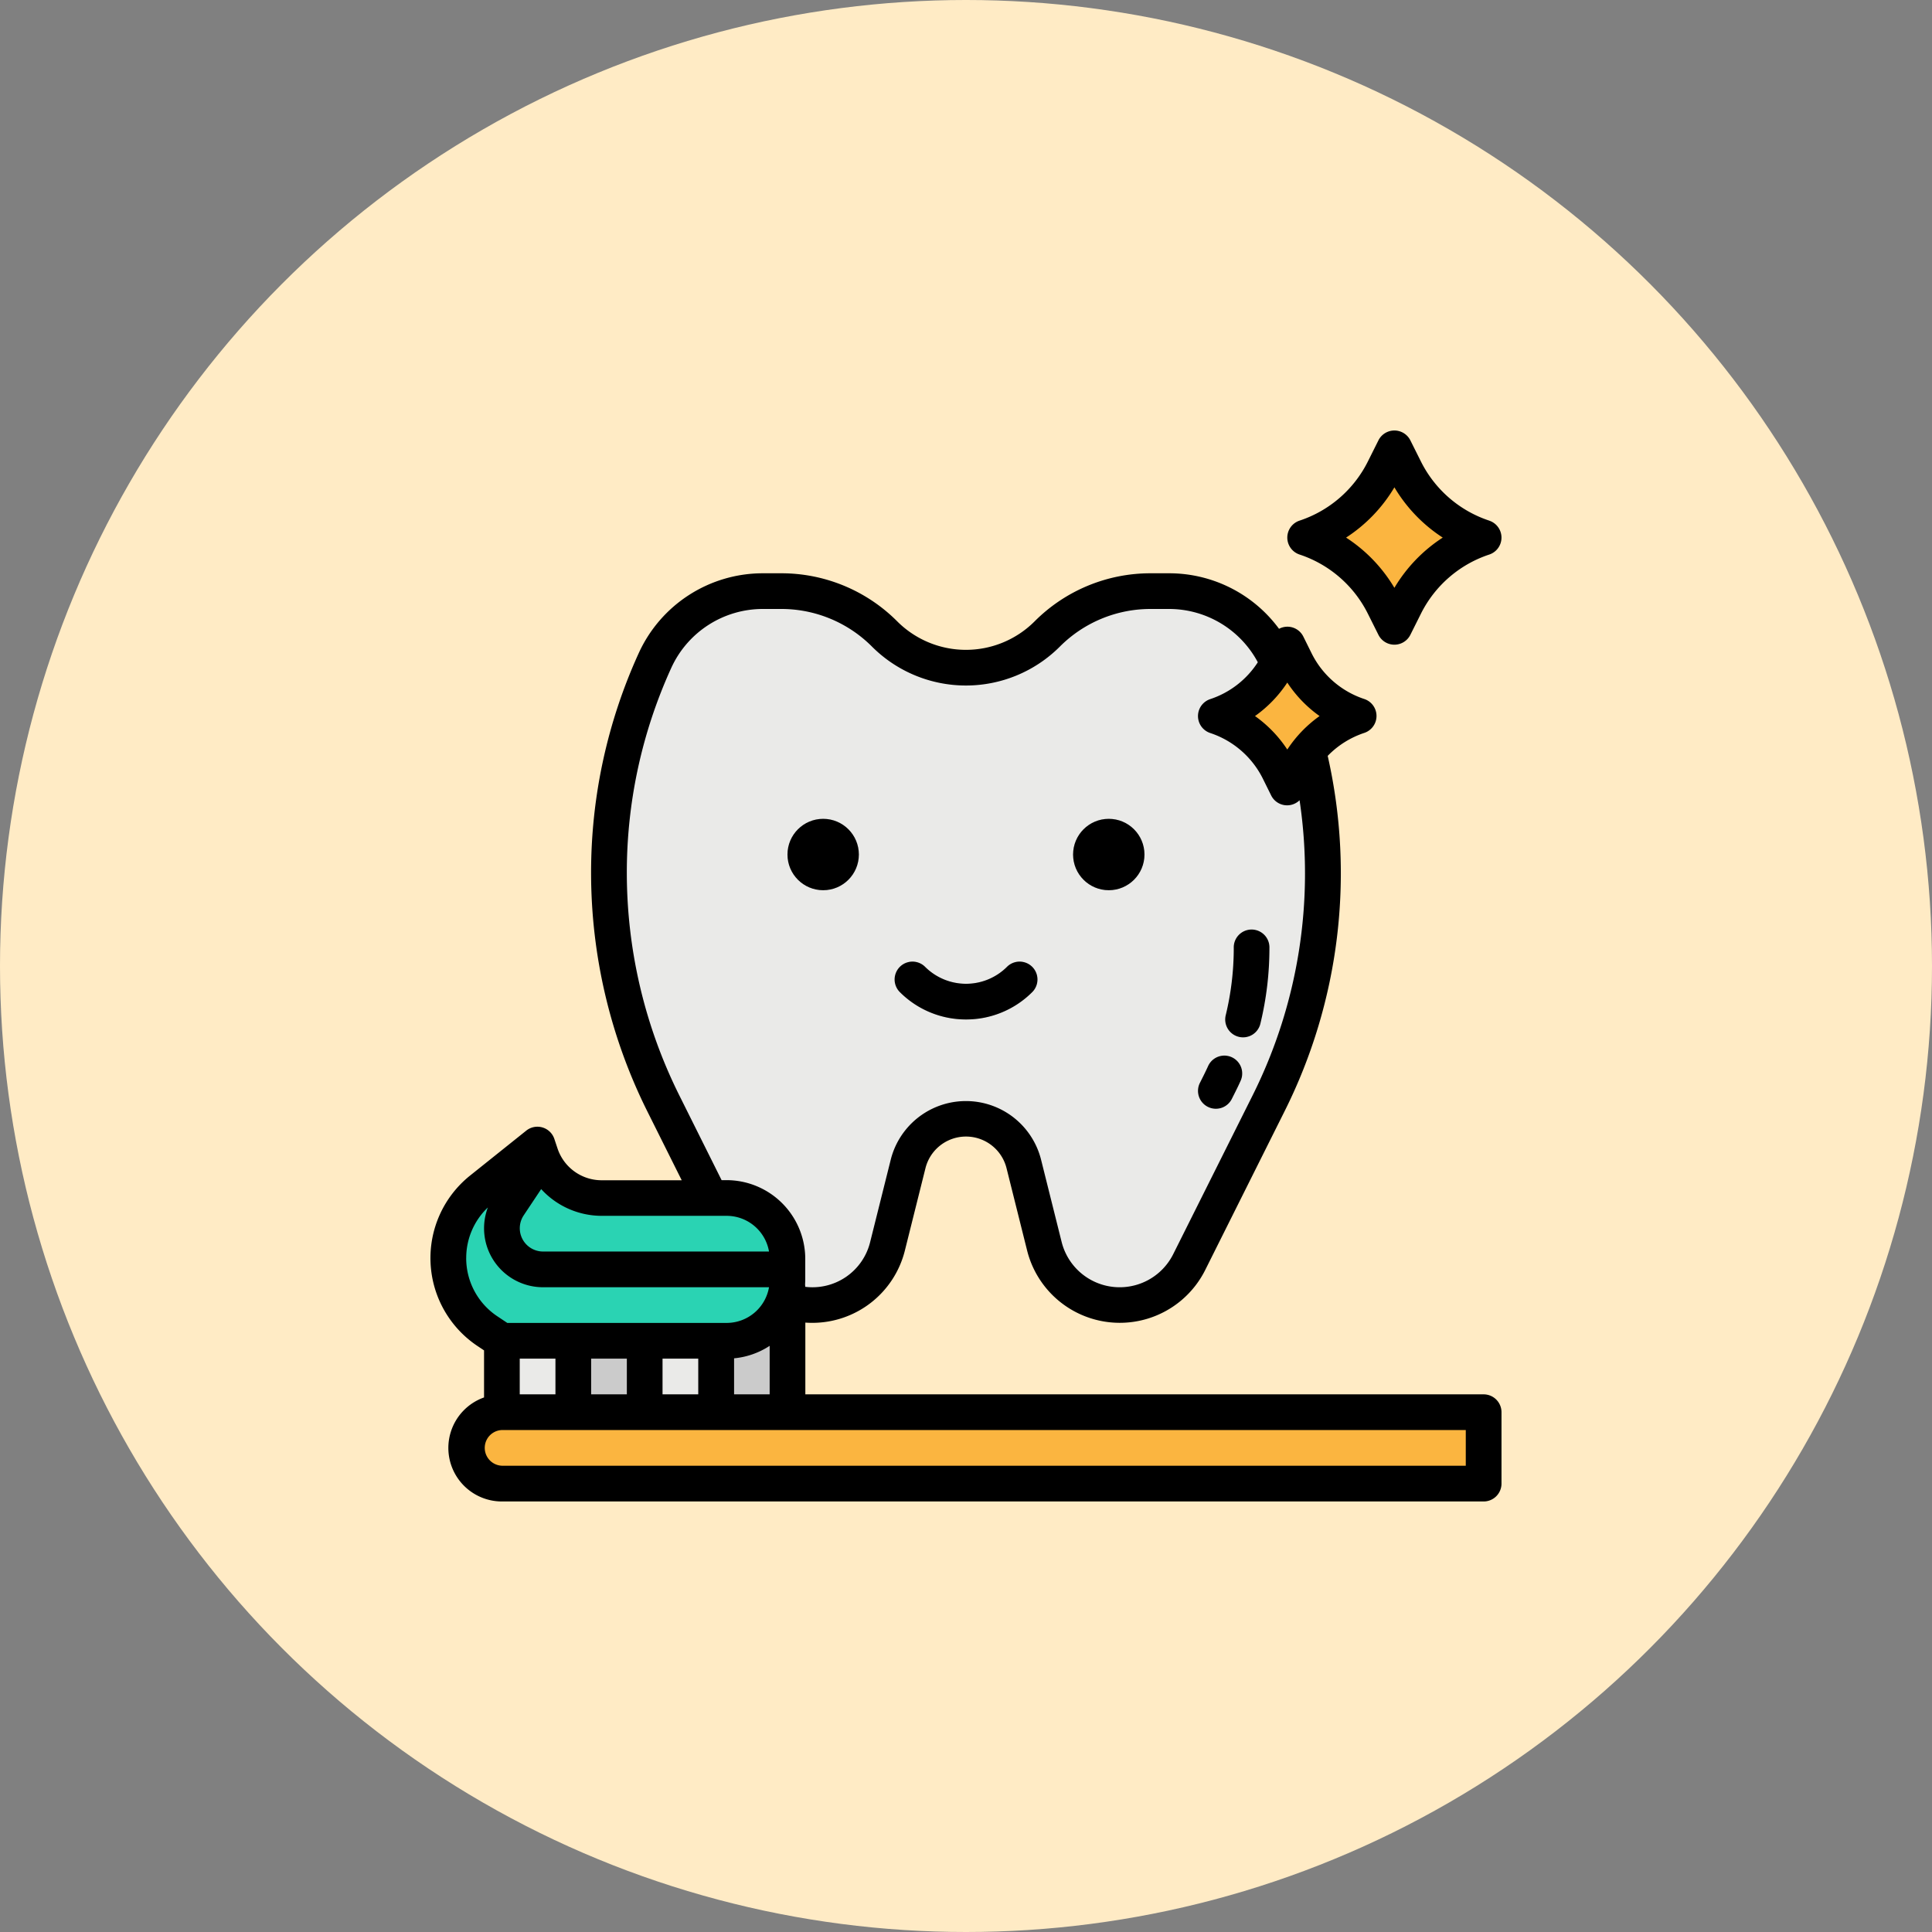<svg xmlns="http://www.w3.org/2000/svg" width="70" height="70" viewBox="0 0 70 70">
  <rect x="0" y="0" width="70" height="70" fill="#808080" stroke="none"/>
  <g id="Grupo_1064016" data-name="Grupo 1064016" transform="translate(-755 -1392)">
    <circle id="Elipse_8234" data-name="Elipse 8234" cx="35" cy="35" r="35" transform="translate(755 1392)" fill="#ffebc5"/>
    <g id="filled_outline" data-name="filled outline" transform="translate(754.597 1391.592)">
      <path id="Trazado_796548" data-name="Trazado 796548" d="M116.3,88h-.664a5.315,5.315,0,0,0-3.757,1.556h0a4.161,4.161,0,0,1-5.885,0h0A5.315,5.315,0,0,0,102.234,88h-.664a4.284,4.284,0,0,0-3.9,2.511h0A18.634,18.634,0,0,0,96,98.223h0a18.635,18.635,0,0,0,1.967,8.334l2.879,5.757a2.814,2.814,0,0,0,2.517,1.556h0a2.814,2.814,0,0,0,2.73-2.132l.745-2.98a2.161,2.161,0,0,1,2.1-1.637h0a2.161,2.161,0,0,1,2.1,1.637l.745,2.98a2.814,2.814,0,0,0,2.73,2.132h0a2.814,2.814,0,0,0,2.517-1.556l2.878-5.757a18.634,18.634,0,0,0,1.967-8.334h0a18.634,18.634,0,0,0-1.67-7.711h0A4.285,4.285,0,0,0,116.3,88Z" transform="translate(-73.532 -66.174)" fill="#eaeae8"/>
      <path id="Trazado_796549" data-name="Trazado 796549" d="M33.293,456h35.57v2.587H33.293A1.293,1.293,0,0,1,32,457.293h0A1.293,1.293,0,0,1,33.293,456Z" transform="translate(-14.706 -404.425)" fill="#fbb540"/>
      <rect id="Rectángulo_373470" data-name="Rectángulo 373470" width="10.336" height="5.513" transform="translate(18.757 46.326)" fill="#eaeae8"/>
      <rect id="Rectángulo_373471" data-name="Rectángulo 373471" width="2.067" height="3.445" transform="translate(21.514 48.393)" fill="#cbcbcb"/>
      <rect id="Rectángulo_373472" data-name="Rectángulo 373472" width="2.756" height="4.824" transform="translate(26.337 47.015)" fill="#cbcbcb"/>
      <path id="Trazado_796550" data-name="Trazado 796550" d="M25.94,343.114l-.523-.348A3.183,3.183,0,0,1,24,340.117h0a3.183,3.183,0,0,1,1.195-2.486L27.234,336l.115.345a2.333,2.333,0,0,0,2.213,1.6H34.08a2.208,2.208,0,0,1,1.561.647h0a2.208,2.208,0,0,1,.647,1.561v.758a2.208,2.208,0,0,1-.647,1.561h0a2.208,2.208,0,0,1-1.561.647Z" transform="translate(-7.352 -294.126)" fill="#2ad3b3"/>
      <path id="Trazado_796551" data-name="Trazado 796551" d="M360.646,297.936a.647.647,0,0,1-.578-.936l.137-.273c.058-.116.114-.234.167-.351a.647.647,0,0,1,1.178.534c-.06.132-.123.265-.189.4l-.137.273A.647.647,0,0,1,360.646,297.936Z" transform="translate(-316.189 -257.355)" fill="#fbfdff"/>
      <path id="Trazado_796552" data-name="Trazado 796552" d="M372.818,243.88a.647.647,0,0,1-.629-.8,10.323,10.323,0,0,0,.291-2.434.647.647,0,1,1,1.293,0,11.617,11.617,0,0,1-.328,2.738A.647.647,0,0,1,372.818,243.88Z" transform="translate(-327.377 -205.887)" fill="#fbfdff"/>
      <path id="Trazado_796553" data-name="Trazado 796553" d="M411.234,24l-.379.758A4.937,4.937,0,0,1,408,27.234h0a4.937,4.937,0,0,1,2.855,2.476l.379.758.379-.758a4.937,4.937,0,0,1,2.855-2.476h0a4.937,4.937,0,0,1-2.855-2.476Z" transform="translate(-360.31 -7.348)" fill="#fbb540"/>
      <path id="Trazado_796554" data-name="Trazado 796554" d="M370.587,112l-.3.606A3.95,3.95,0,0,1,368,114.587h0a3.949,3.949,0,0,1,2.284,1.981l.3.606.3-.606a3.95,3.95,0,0,1,2.284-1.981h0a3.95,3.95,0,0,1-2.284-1.981Z" transform="translate(-323.543 -88.234)" fill="#fbb540"/>
      <circle id="Elipse_8243" data-name="Elipse 8243" cx="1.293" cy="1.293" r="1.293" transform="translate(28.935 30.076)" fill="#cbcbcb"/>
      <circle id="Elipse_8244" data-name="Elipse 8244" cx="1.293" cy="1.293" r="1.293" transform="translate(39.283 30.076)" fill="#cbcbcb"/>
      <path id="Trazado_796555" data-name="Trazado 796555" d="M226.586,256.152a3.38,3.38,0,0,1-2.4-.991.647.647,0,1,1,.915-.915,2.1,2.1,0,0,0,2.966,0,.647.647,0,0,1,.915.915A3.38,3.38,0,0,1,226.586,256.152Z" transform="translate(-191.184 -218.807)" fill="#cbcbcb"/>
      <path id="Trazado_796556" data-name="Trazado 796556" d="M54.158,109.749H29.582v-2.6c.083.006.166.009.249.009a3.456,3.456,0,0,0,3.358-2.622l.745-2.98a1.514,1.514,0,0,1,2.938,0l.745,2.98a3.461,3.461,0,0,0,6.453.708l2.878-5.757a19.254,19.254,0,0,0,1.56-12.871,3.288,3.288,0,0,1,1.327-.833.647.647,0,0,0,0-1.227,3.282,3.282,0,0,1-1.91-1.657l-.3-.606a.643.643,0,0,0-.88-.281A4.943,4.943,0,0,0,42.767,80H42.1a5.923,5.923,0,0,0-4.215,1.746,3.518,3.518,0,0,1-4.97,0A5.923,5.923,0,0,0,28.7,80h-.664a4.941,4.941,0,0,0-4.489,2.89,19.153,19.153,0,0,0-1.728,7.979,19.379,19.379,0,0,0,2.036,8.623l1.248,2.5h-2.9a1.684,1.684,0,0,1-1.6-1.153l-.115-.345a.647.647,0,0,0-1.018-.3l-2.039,1.631A3.83,3.83,0,0,0,17.707,108l.234.156v1.705a1.94,1.94,0,0,0,.647,3.769h35.57a.647.647,0,0,0,.647-.647V110.4A.647.647,0,0,0,54.158,109.749ZM47.044,83.96a4.55,4.55,0,0,0,1.17,1.213,4.55,4.55,0,0,0-1.17,1.213,4.55,4.55,0,0,0-1.17-1.213A4.55,4.55,0,0,0,47.044,83.96ZM25.014,98.913a18.08,18.08,0,0,1-1.9-8.044,17.868,17.868,0,0,1,1.612-7.444,3.645,3.645,0,0,1,3.311-2.132H28.7A4.637,4.637,0,0,1,32,82.66a4.813,4.813,0,0,0,6.8,0,4.637,4.637,0,0,1,3.3-1.367h.664a3.646,3.646,0,0,1,3.212,1.931,3.278,3.278,0,0,1-1.726,1.336.647.647,0,0,0,0,1.227,3.282,3.282,0,0,1,1.91,1.657l.3.606a.645.645,0,0,0,1.029.173,17.979,17.979,0,0,1-1.7,10.691l-2.879,5.757a2.168,2.168,0,0,1-4.042-.444l-.745-2.98a2.808,2.808,0,0,0-5.447,0l-.745,2.98a2.151,2.151,0,0,1-2.352,1.626.641.641,0,0,0-.006-.07c0-.06.006-.121.006-.182v-.758a2.855,2.855,0,0,0-2.855-2.855h-.176Zm-5.638,4.352.635-.953a2.974,2.974,0,0,0,2.2.969h4.518a1.559,1.559,0,0,1,1.537,1.293H20.077a.843.843,0,0,1-.7-1.31Zm8.913,4.726v1.758H27v-1.306A2.826,2.826,0,0,0,28.289,107.991Zm-10.994-3.18a2.522,2.522,0,0,1,.784-1.833,2.136,2.136,0,0,0,2,2.89h8.187a1.559,1.559,0,0,1-1.537,1.293H18.783l-.36-.24A2.532,2.532,0,0,1,17.294,104.812Zm8.407,3.644v1.293H24.408v-1.293Zm-2.587,0v1.293H21.821v-1.293Zm-2.587,0v1.293H19.234v-1.293Zm32.983,3.88H18.588a.647.647,0,0,1,0-1.293H53.511Z" transform="translate(0 -58.821)"/>
      <path id="Trazado_796557" data-name="Trazado 796557" d="M360.356,297.869a.646.646,0,0,0,.868-.289l.137-.273c.065-.13.129-.263.189-.4a.647.647,0,0,0-1.178-.534c-.053.117-.11.236-.167.351l-.137.273A.647.647,0,0,0,360.356,297.869Z" transform="translate(-316.189 -257.357)"/>
      <path id="Trazado_796558" data-name="Trazado 796558" d="M372.663,243.862a.646.646,0,0,0,.781-.476,11.62,11.62,0,0,0,.328-2.74.647.647,0,1,0-1.293,0,10.325,10.325,0,0,1-.291,2.433.647.647,0,0,0,.475.783Z" transform="translate(-327.375 -205.887)"/>
      <path id="Trazado_796559" data-name="Trazado 796559" d="M407.32,19.272a4.263,4.263,0,0,1-2.481-2.151l-.379-.758a.647.647,0,0,0-1.157,0l-.379.758a4.263,4.263,0,0,1-2.481,2.151.647.647,0,0,0,0,1.227,4.263,4.263,0,0,1,2.481,2.152l.379.758a.647.647,0,0,0,1.157,0l.379-.758A4.263,4.263,0,0,1,407.32,20.5a.647.647,0,0,0,0-1.227Zm-3.438,2.435a5.534,5.534,0,0,0-1.751-1.821,5.534,5.534,0,0,0,1.751-1.821,5.535,5.535,0,0,0,1.751,1.821A5.534,5.534,0,0,0,403.881,21.707Z" transform="translate(-352.957 0)"/>
      <circle id="Elipse_8245" data-name="Elipse 8245" cx="1.293" cy="1.293" r="1.293" transform="translate(28.935 30.076)"/>
      <circle id="Elipse_8246" data-name="Elipse 8246" cx="1.293" cy="1.293" r="1.293" transform="translate(39.283 30.076)"/>
      <path id="Trazado_796560" data-name="Trazado 796560" d="M226.587,256.152a3.38,3.38,0,0,0,2.4-.991.647.647,0,1,0-.915-.915,2.1,2.1,0,0,1-2.966,0,.647.647,0,0,0-.915.915A3.38,3.38,0,0,0,226.587,256.152Z" transform="translate(-191.184 -218.807)"/>
    </g>
  </g>
</svg>

